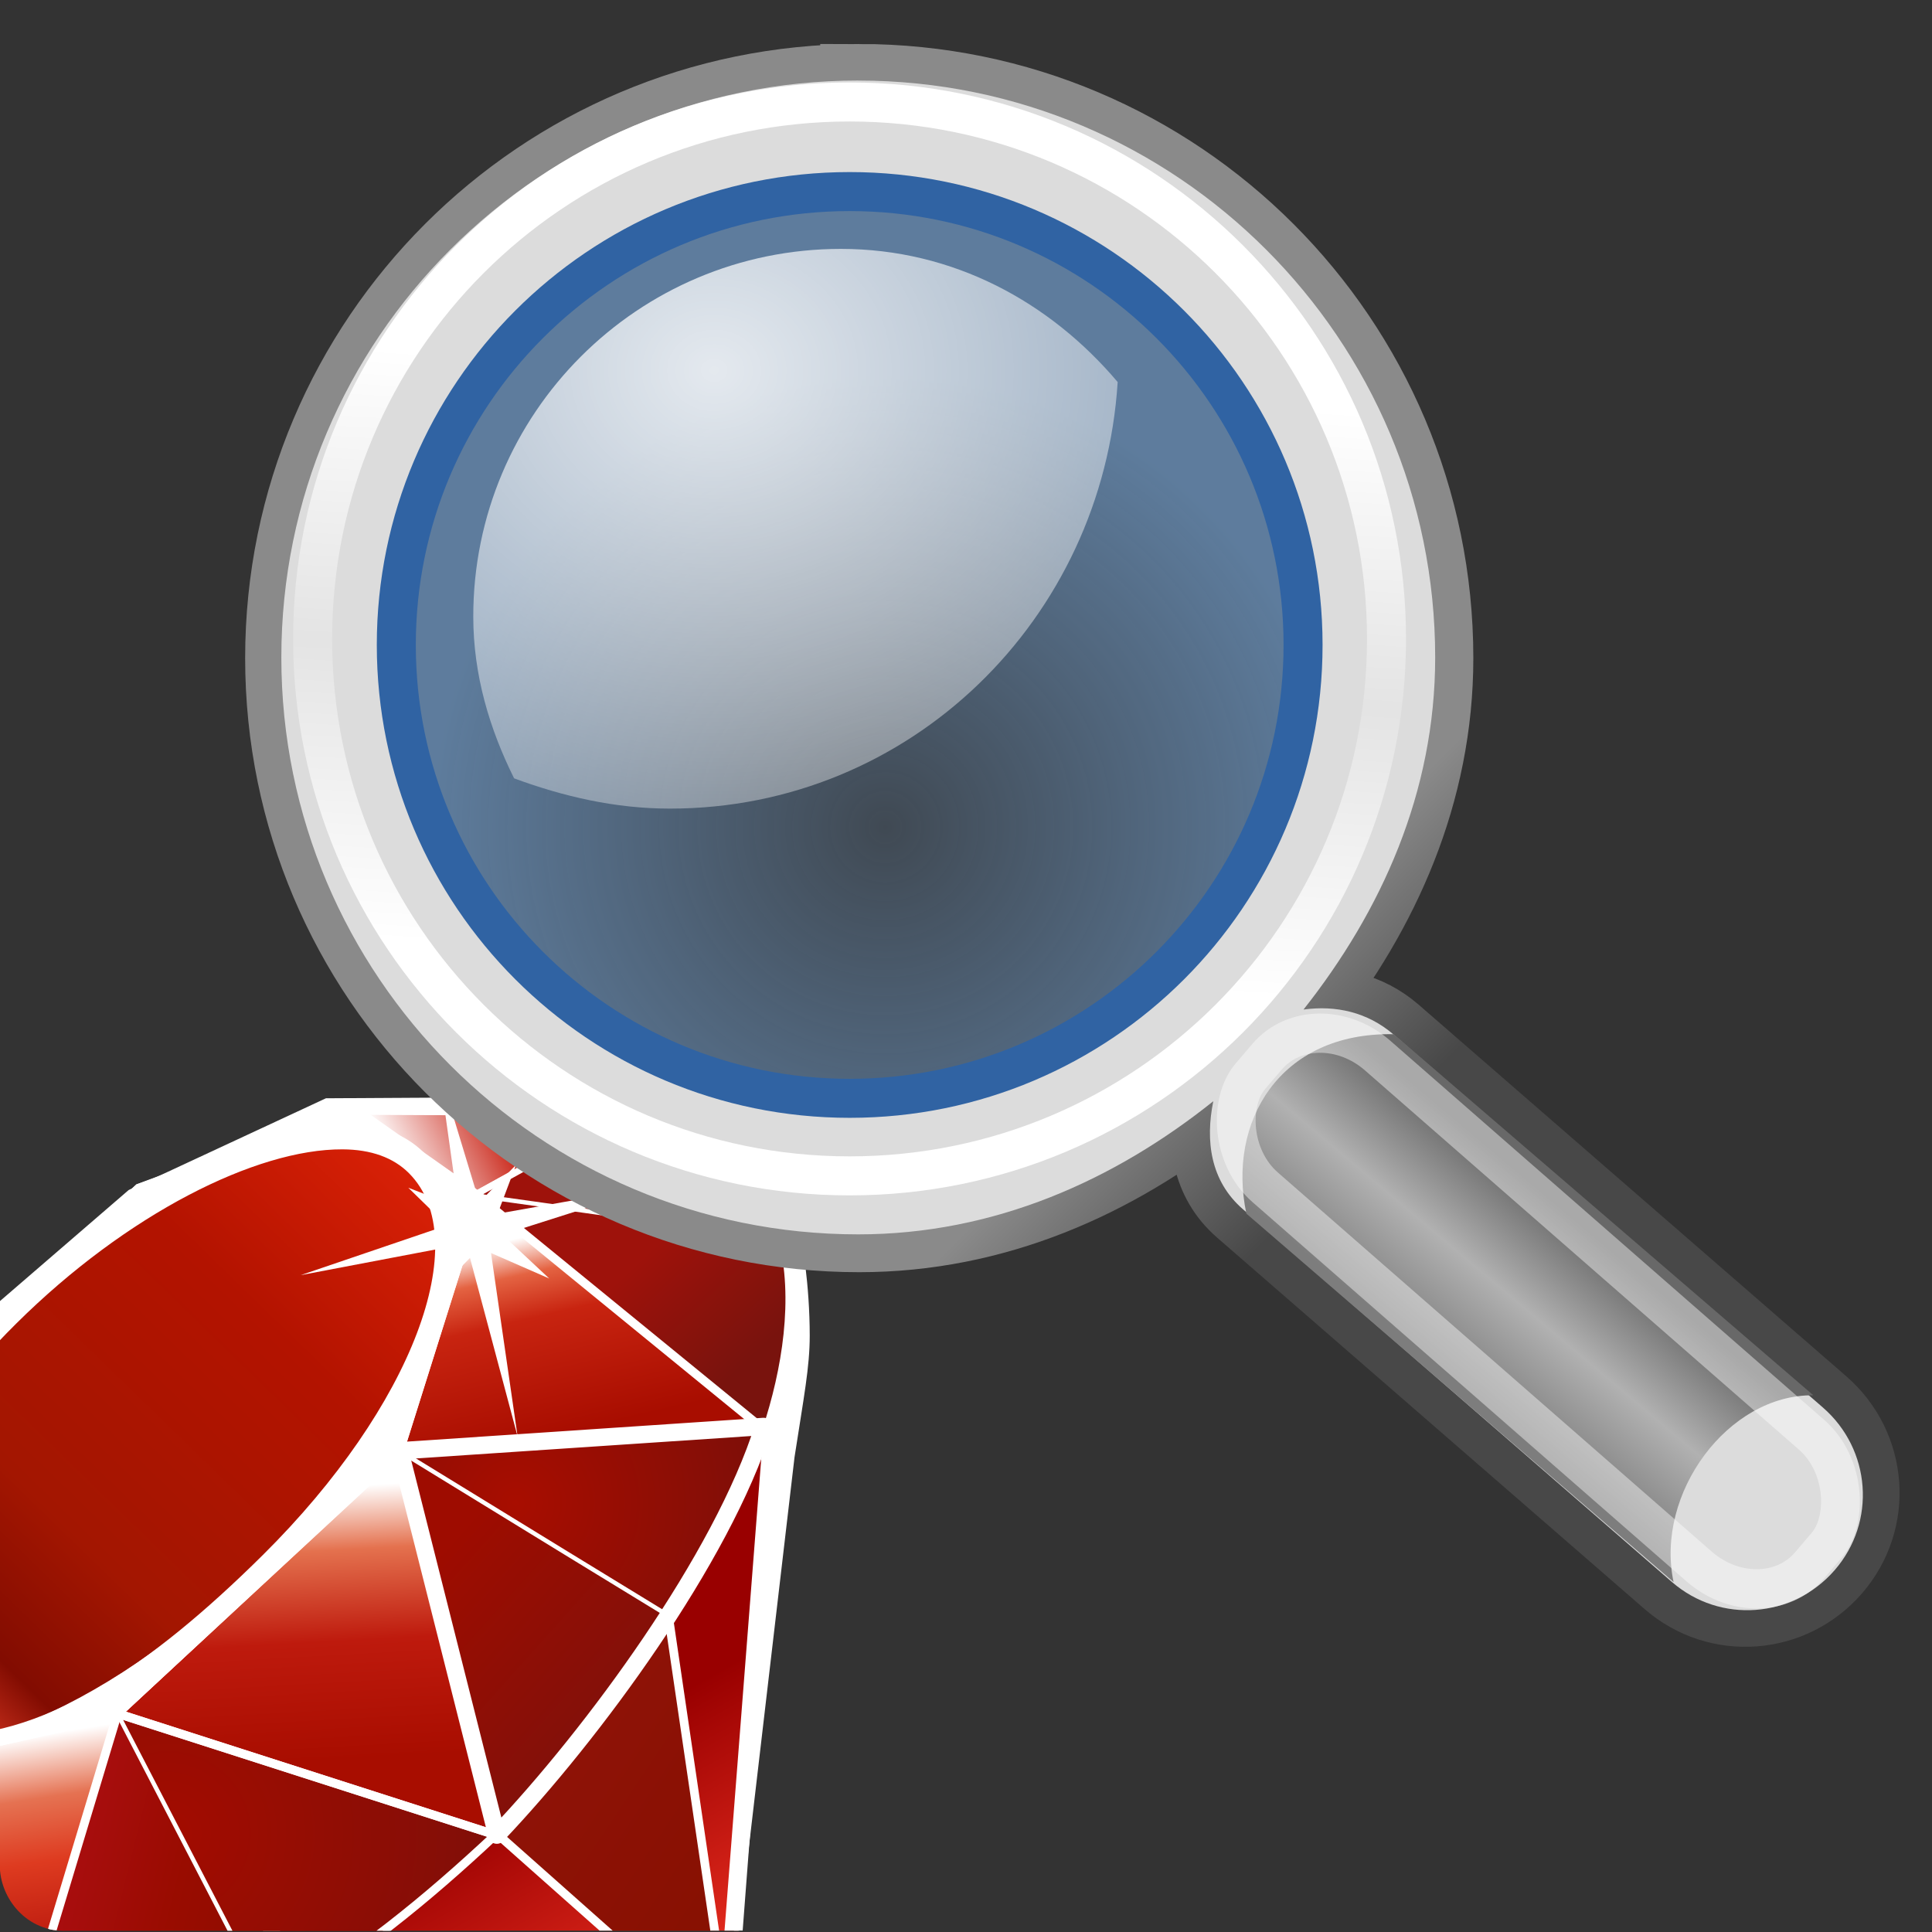 <svg xmlns="http://www.w3.org/2000/svg" xmlns:svg="http://www.w3.org/2000/svg" xmlns:xlink="http://www.w3.org/1999/xlink" id="svg2" width="16" height="16" version="1.1"><rect width="100%" height="100%" fill="#333333" stroke="none"/><defs id="defs4"><linearGradient id="linearGradient5048"><stop style="stop-color:black;stop-opacity:0" id="stop5050" offset="0"/><stop id="stop5056" offset=".5" style="stop-color:black;stop-opacity:1"/><stop style="stop-color:black;stop-opacity:0" id="stop5052" offset="1"/></linearGradient><linearGradient id="linearGradient12512"><stop style="stop-color:#fff;stop-opacity:1" id="stop12513" offset="0"/><stop style="stop-color:#fff520;stop-opacity:.891" id="stop12517" offset=".5"/><stop style="stop-color:#fff300;stop-opacity:0" id="stop12514" offset="1"/></linearGradient><linearGradient id="linearGradient4816"><stop style="stop-color:#204a87;stop-opacity:1" id="stop4818" offset="0"/><stop style="stop-color:#204a87;stop-opacity:0" id="stop4820" offset="1"/></linearGradient><linearGradient id="linearGradient4808"><stop style="stop-color:#000;stop-opacity:1" id="stop4810" offset="0"/><stop style="stop-color:#000;stop-opacity:0" id="stop4812" offset="1"/></linearGradient><linearGradient id="linearGradient3832"><stop style="stop-color:#fff;stop-opacity:1" id="stop3834" offset="0"/><stop style="stop-color:#e0e0e0;stop-opacity:1" id="stop3836" offset="1"/></linearGradient><radialGradient id="radialGradient1365" cx="55" cy="125" r="14.375" fx="55" fy="125" gradientTransform="matrix(0.626,0,0,0.637,34.208,-97.596)" gradientUnits="userSpaceOnUse" xlink:href="#linearGradient12512"/><radialGradient id="radialGradient1372" cx="17.368" cy="25.682" r="11.8" fx="17.368" fy="25.682" gradientTransform="matrix(1.946,0,0,0.627,-9.628,24.259)" gradientUnits="userSpaceOnUse" xlink:href="#linearGradient4808"/><linearGradient id="linearGradient2846"><stop id="stop2848" offset="0" style="stop-color:#8a8a8a;stop-opacity:1"/><stop id="stop2850" offset="1" style="stop-color:#484848;stop-opacity:1"/></linearGradient><linearGradient id="linearGradient2366"><stop id="stop2368" offset="0" style="stop-color:#fff;stop-opacity:1"/><stop style="stop-color:#fff;stop-opacity:.219" id="stop2374" offset=".5"/><stop id="stop2370" offset="1" style="stop-color:#fff;stop-opacity:1"/></linearGradient><linearGradient id="linearGradient4487"><stop style="stop-color:#fff;stop-opacity:1" id="stop4489" offset="0"/><stop style="stop-color:#fff;stop-opacity:0" id="stop4491" offset="1"/></linearGradient><linearGradient id="linearGradient4477"><stop style="stop-color:#000;stop-opacity:1" id="stop4479" offset="0"/><stop style="stop-color:#000;stop-opacity:0" id="stop4481" offset="1"/></linearGradient><linearGradient id="linearGradient4467"><stop style="stop-color:#fff;stop-opacity:1" id="stop4469" offset="0"/><stop style="stop-color:#fff;stop-opacity:.248" id="stop4471" offset="1"/></linearGradient><linearGradient id="linearGradient4454"><stop style="stop-color:#729fcf;stop-opacity:.208" id="stop4456" offset="0"/><stop style="stop-color:#729fcf;stop-opacity:.676" id="stop4458" offset="1"/></linearGradient><linearGradient id="linearGradient4440"><stop style="stop-color:#7d7d7d;stop-opacity:1" id="stop4442" offset="0"/><stop id="stop4448" offset=".5" style="stop-color:#b1b1b1;stop-opacity:1"/><stop style="stop-color:#686868;stop-opacity:1" id="stop4444" offset="1"/></linearGradient><linearGradient id="linearGradient4446" x1="30.656" x2="33.219" y1="34" y2="31.063" gradientTransform="matrix(1.335,0,0,1.291,-6.974,-7.461)" gradientUnits="userSpaceOnUse" xlink:href="#linearGradient4440"/><radialGradient id="radialGradient4460" cx="18.241" cy="21.818" r="8.309" fx="18.241" fy="21.818" gradientUnits="userSpaceOnUse" xlink:href="#linearGradient4454"/><radialGradient id="radialGradient4473" cx="15.414" cy="13.078" r="6.656" fx="15.414" fy="13.078" gradientTransform="matrix(2.593,0,0,2.252,-25.06,-18.941)" gradientUnits="userSpaceOnUse" xlink:href="#linearGradient4467"/><radialGradient id="radialGradient4493" cx="24.13" cy="37.968" r="16.529" fx="24.13" fy="37.968" gradientTransform="matrix(1,0,0,0.238,0,28.933)" gradientUnits="userSpaceOnUse" xlink:href="#linearGradient4487"/><linearGradient id="linearGradient2372" x1="18.293" x2="17.501" y1="13.602" y2="25.743" gradientUnits="userSpaceOnUse" xlink:href="#linearGradient2366"/><radialGradient id="radialGradient2842" cx="24.13" cy="37.968" r="16.529" fx="24.13" fy="37.968" gradientTransform="matrix(1,0,0,0.238,0,28.933)" gradientUnits="userSpaceOnUse" xlink:href="#linearGradient4477"/><linearGradient id="linearGradient2852" x1="27.366" x2="31.336" y1="26.58" y2="30.558" gradientUnits="userSpaceOnUse" xlink:href="#linearGradient2846"/><linearGradient id="linearGradient3697"><stop id="stop3699" offset="0" style="stop-color:#33a;stop-opacity:1"/><stop id="stop3701" offset="1" style="stop-color:#33a;stop-opacity:0"/></linearGradient><linearGradient id="XMLID_1_" x1="114.011" x2="114.011" y1="6.296" y2="159.067" gradientUnits="userSpaceOnUse"><stop style="stop-color:#a30c00" id="stop2978" offset="0"/><stop style="stop-color:#a30c00" id="stop2980" offset=".064"/><stop style="stop-color:#a30c00" id="stop2982" offset=".449"/><stop style="stop-color:#ff4100" id="stop2984" offset="1"/></linearGradient><linearGradient id="linearGradient3970" x1="124.014" x2="100.082" y1="187.85" y2="145.596" gradientUnits="userSpaceOnUse" xlink:href="#XMLID_4_"/><linearGradient id="linearGradient3972" x1="135.938" x2="105.095" y1="152.353" y2="131.656" gradientUnits="userSpaceOnUse" xlink:href="#XMLID_5_"/><linearGradient id="linearGradient3974" x1="111.26" x2="80.417" y1="189.129" y2="168.431" gradientUnits="userSpaceOnUse" xlink:href="#XMLID_6_"/><linearGradient id="linearGradient3976" x1="46.499" x2="51.281" y1="137.371" y2="168.446" gradientUnits="userSpaceOnUse" xlink:href="#XMLID_7_"/><linearGradient id="linearGradient3978" x1="92.47" x2="115.197" y1="71.039" y2="59.675" gradientUnits="userSpaceOnUse" xlink:href="#XMLID_8_"/><linearGradient id="linearGradient3980" x1="26.58" x2="28.451" y1="129.449" y2="148.178" gradientUnits="userSpaceOnUse" xlink:href="#XMLID_9_"/><linearGradient id="linearGradient3982" x1="39.616" x2="30.064" y1="177.422" y2="145.017" gradientUnits="userSpaceOnUse" xlink:href="#XMLID_10_"/><linearGradient id="linearGradient3984" x1="112.891" x2="134.302" y1="70.04" y2="79.491" gradientUnits="userSpaceOnUse" xlink:href="#XMLID_11_"/><linearGradient id="linearGradient3986" x1="79.388" x2="81.15" y1="108.356" y2="140.07" gradientUnits="userSpaceOnUse" xlink:href="#XMLID_12_"/><linearGradient id="linearGradient3988" x1="108.572" x2="113.847" y1="79.044" y2="101.773" gradientUnits="userSpaceOnUse" xlink:href="#XMLID_13_"/><linearGradient id="linearGradient3990" x1="81.073" x2="54.586" y1="162.36" y2="155.823" gradientUnits="userSpaceOnUse" xlink:href="#XMLID_14_"/><linearGradient id="linearGradient3992" x1="126.464" x2="103.012" y1="130.481" y2="109.461" gradientUnits="userSpaceOnUse" xlink:href="#XMLID_15_"/><linearGradient id="linearGradient3994" x1="135.188" x2="123.467" y1="91.898" y2="79.369" gradientUnits="userSpaceOnUse" xlink:href="#XMLID_16_"/><radialGradient id="radialGradient3996" cx="106.7" cy="109.885" r="28.831" fx="106.7" fy="109.885" gradientUnits="userSpaceOnUse" xlink:href="#XMLID_17_"/><radialGradient id="radialGradient3998" cx="66.769" cy="147.885" r="38.331" fx="66.769" fy="147.885" gradientUnits="userSpaceOnUse" xlink:href="#XMLID_18_"/><linearGradient id="linearGradient4000" x1="13.721" x2="101.652" y1="153.238" y2="62.82" gradientUnits="userSpaceOnUse" xlink:href="#XMLID_19_"/></defs><g id="layer1" transform="translate(-503.61,-531.754)"><g id="layer1-1" transform="translate(346.15,172.924)"><g id="g2988" transform="matrix(0.072,0,0,0.072,154.048,363.366)"><defs id="defs2990"><path id="XMLID_2_" d="m 180.67,152.014 c 0,4.656 -2.594,7.266 -7.766,7.031 l -117.836,0.042 c -4.533,0.161 -7.721,-3.651 -7.707,-7.618 L 47.363,13.734 c 0,-3.798 2.094,-7.812 6.674,-7.45 l 119.446,0.075 c 3.938,0.016 7.266,3.562 7.178,7.59 l 0.009,138.065 z"/></defs><clipPath id="XMLID_3_"><use id="use2994" width="1" height="1" x="0" y="0" xlink:href="#XMLID_2_"/></clipPath><linearGradient id="XMLID_4_" x1="124.014" x2="100.082" y1="187.85" y2="145.596" gradientUnits="userSpaceOnUse"><stop style="stop-color:#fb7655" id="stop2997" offset="0"/><stop style="stop-color:#fb7655" id="stop2999" offset="0"/><stop style="stop-color:#e42b1e" id="stop3001" offset=".41"/><stop style="stop-color:#900" id="stop3003" offset=".99"/><stop style="stop-color:#900" id="stop3005" offset="1"/></linearGradient><path style="fill:url(#linearGradient3970);fill-rule:evenodd" id="path3007" d="m 47.464,177.564 83.867,-5.695 6.458,-84.563 -25.551,51.794 -64.774,38.464 z" clip-path="url(#XMLID_3_)" clip-rule="evenodd"/><linearGradient id="XMLID_5_" x1="135.938" x2="105.095" y1="152.353" y2="131.656" gradientUnits="userSpaceOnUse"><stop style="stop-color:#871101" id="stop3010" offset="0"/><stop style="stop-color:#871101" id="stop3012" offset="0"/><stop style="stop-color:#911209" id="stop3014" offset=".99"/><stop style="stop-color:#911209" id="stop3016" offset="1"/></linearGradient><path style="fill:url(#linearGradient3972);fill-rule:evenodd" id="path3018" d="m 104.625,147.988 26.843,23.824 -7.208,-49.753 -19.635,25.929 z" clip-path="url(#XMLID_3_)" clip-rule="evenodd"/><linearGradient id="XMLID_6_" x1="111.26" x2="80.417" y1="189.129" y2="168.431" gradientUnits="userSpaceOnUse"><stop style="stop-color:#871101" id="stop3021" offset="0"/><stop style="stop-color:#871101" id="stop3023" offset="0"/><stop style="stop-color:#911209" id="stop3025" offset=".99"/><stop style="stop-color:#911209" id="stop3027" offset="1"/></linearGradient><path style="fill:url(#linearGradient3974);fill-rule:evenodd" id="path3029" d="m 47.746,177.451 83.82,-5.639 -52.808,-4.148 -31.012,9.787 z" clip-path="url(#XMLID_3_)" clip-rule="evenodd"/><linearGradient id="XMLID_7_" x1="46.499" x2="51.281" y1="137.371" y2="168.446" gradientUnits="userSpaceOnUse"><stop style="stop-color:#fff" id="stop3032" offset="0"/><stop style="stop-color:#fff" id="stop3034" offset="0"/><stop style="stop-color:#e57252" id="stop3036" offset=".23"/><stop style="stop-color:#de3b20" id="stop3038" offset=".46"/><stop style="stop-color:#a00000" id="stop3040" offset=".99"/><stop style="stop-color:#a00000" id="stop3042" offset="1"/></linearGradient><path style="fill:url(#linearGradient3976);fill-rule:evenodd" id="path3044" d="m 31.982,140.453 15.838,37.01 13.191,-43.219 -29.029,6.209 z" clip-path="url(#XMLID_3_)" clip-rule="evenodd"/><linearGradient id="XMLID_8_" x1="92.47" x2="115.197" y1="71.039" y2="59.675" gradientUnits="userSpaceOnUse"><stop style="stop-color:#fff" id="stop3047" offset="0"/><stop style="stop-color:#fff" id="stop3049" offset="0"/><stop style="stop-color:#c81f11" id="stop3051" offset=".54"/><stop style="stop-color:#bf0904" id="stop3053" offset=".99"/><stop style="stop-color:#bf0904" id="stop3055" offset="1"/></linearGradient><path style="fill:url(#linearGradient3978);fill-rule:evenodd" id="path3057" d="M 88.183,64.728 119.68,64.87 100.367,75.544 88.183,64.728 z" clip-path="url(#XMLID_3_)" clip-rule="evenodd"/><linearGradient id="XMLID_9_" x1="26.58" x2="28.451" y1="129.449" y2="148.178" gradientUnits="userSpaceOnUse"><stop style="stop-color:#fff" id="stop3060" offset="0"/><stop style="stop-color:#fff" id="stop3062" offset="0"/><stop style="stop-color:#de4024" id="stop3064" offset=".31"/><stop style="stop-color:#bf190b" id="stop3066" offset=".99"/><stop style="stop-color:#bf190b" id="stop3068" offset="1"/></linearGradient><path style="fill:url(#linearGradient3980);fill-rule:evenodd" id="path3070" d="m 25.89,122.616 -1.545,32.335 8.09,-14.758 -6.545,-17.577 z" clip-path="url(#XMLID_3_)" clip-rule="evenodd"/><path style="fill:#9e1209;fill-rule:evenodd" id="path3072" d="M 24.345,154.756 C 24.962,177 41.013,177.332 47.849,177.527 L 32.056,140.644 24.345,154.756 z" clip-path="url(#XMLID_3_)" clip-rule="evenodd"/><linearGradient id="XMLID_10_" x1="39.616" x2="30.064" y1="177.422" y2="145.017" gradientUnits="userSpaceOnUse"><stop style="stop-color:#8b2114" id="stop3075" offset="0"/><stop style="stop-color:#8b2114" id="stop3077" offset="0"/><stop style="stop-color:#9e100a" id="stop3079" offset=".43"/><stop style="stop-color:#b3100c" id="stop3081" offset=".99"/><stop style="stop-color:#b3100c" id="stop3083" offset="1"/></linearGradient><path style="fill:url(#linearGradient3982);fill-rule:evenodd" id="path3085" d="m 31.988,140.691 -2.479,29.525 c 4.678,6.387 11.111,6.943 17.865,6.445 -4.886,-12.153 -14.642,-36.462 -15.386,-35.97 z" clip-path="url(#XMLID_3_)" clip-rule="evenodd"/><linearGradient id="XMLID_11_" x1="112.891" x2="134.302" y1="70.04" y2="79.491" gradientUnits="userSpaceOnUse"><stop style="stop-color:#b31000" id="stop3088" offset="0"/><stop style="stop-color:#b31000" id="stop3090" offset="0"/><stop style="stop-color:#910f08" id="stop3092" offset=".44"/><stop style="stop-color:#791c12" id="stop3094" offset=".99"/><stop style="stop-color:#791c12" id="stop3096" offset="1"/></linearGradient><path style="fill:url(#linearGradient3984);fill-rule:evenodd" id="path3098" d="m 102.16,74.512 34.758,4.881 c -1.854,-7.864 -7.551,-12.938 -17.26,-14.523 l -17.498,9.642 z" clip-path="url(#XMLID_3_)" clip-rule="evenodd"/><g id="g3100"><path style="fill:#fff;fill-rule:evenodd" id="path3102" d="M 62.191,73.878 38.476,94.34 23.833,121.313 22.812,153.746 c -0.312,7.652 1.715,13.676 6.027,17.898 7.223,7.072 18.404,8.004 18.865,7.975 -1.469,0.129 -0.164,0.014 83.092,-6.828 l 7.979,-68.174 c 1.076,-6.979 1.75,-10.359 1.75,-14 0,-5.787 -0.904,-11.367 -1.25,-12 -2.768,-14.094 -18.09,-15.492 -18.248,-15.5 -0.025,-0.002 -36.147,0.209 -36.147,0.209 L 62.191,73.878 z m 25.176,-9.35 c 0.393,0.01 31.237,0.756 31.237,0.756 0.562,0.029 14.43,0.898 16.788,13.633 l 0.033,0.18 0.109,0.18 c 0.016,0.025 0.999,1.768 0.999,7.76 0,3.504 -0.337,8.461 -1.401,15.379 -0.008,0.068 -4.655,59.835 -5.265,67.667 -1.68,0.121 -82.549,6.021 -82.549,6.021 -0.094,0.006 -10.514,0.553 -17.09,-5.898 -3.617,-3.549 -5.445,-8.576 -5.445,-14.959 0,-0.469 0.01,-0.945 0.029,-1.428 0,-0.01 0.93,-29.543 1.006,-31.968 0.223,-0.408 14.109,-25.99 14.262,-26.27 0.232,-0.219 23.037,-21.553 23.316,-21.812 0.355,-0.138 23.609,-9.101 23.971,-9.241 z" clip-path="url(#XMLID_3_)" clip-rule="evenodd"/></g><path style="fill:none;stroke:#fff" id="path3104" d="m 47.466,177.564 83.866,-5.695 6.457,-84.564 -25.551,51.796 -64.772,38.463 z" clip-path="url(#XMLID_3_)" clip-rule="evenodd"/><path style="fill:none;stroke:#fff" id="path3106" d="m 104.623,147.986 26.846,23.826 -7.199,-48.982 -19.647,25.156 z" clip-path="url(#XMLID_3_)" clip-rule="evenodd"/><path style="fill:none;stroke:#fff" id="path3108" d="m 47.746,177.451 83.821,-5.639 -52.809,-4.148 -31.012,9.787 z" clip-path="url(#XMLID_3_)" clip-rule="evenodd"/><path style="fill:none;stroke:#fff" id="path3110" d="m 31.982,140.451 15.838,37.012 13.191,-43.219 -29.029,6.207 z" clip-path="url(#XMLID_3_)" clip-rule="evenodd"/><path style="fill:none;stroke:#fff" id="path3112" d="M 88.183,64.727 119.68,64.87 102.159,74.513 88.183,64.727 z" clip-path="url(#XMLID_3_)" clip-rule="evenodd"/><path style="fill:none;stroke:#fff" id="path3114" d="m 25.455,122.061 -1.109,32.888 8.09,-14.756 -6.981,-18.132 z" clip-path="url(#XMLID_3_)" clip-rule="evenodd"/><path style="fill:none;stroke:#fff" id="path3116" d="m 135.104,101.297 c 4.462,-13.479 5.493,-32.814 -15.562,-36.404 l -17.283,9.545 32.845,26.859 z" clip-path="url(#XMLID_3_)" clip-rule="evenodd"/><path style="fill:none;stroke:#fff" id="path3118" d="m 24.345,154.754 c 0.617,22.246 16.668,22.578 23.504,22.773 l -15.791,-36.883 -7.713,14.11 z" clip-path="url(#XMLID_3_)" clip-rule="evenodd"/><path style="fill:none;stroke:#fff" id="path3120" d="m 31.988,140.691 -2.479,29.525 c 4.678,6.387 11.113,6.943 17.865,6.445 -4.884,-12.153 -14.642,-36.46 -15.386,-35.97 z" clip-path="url(#XMLID_3_)" clip-rule="evenodd"/><linearGradient id="XMLID_12_" x1="79.388" x2="81.15" y1="108.356" y2="140.07" gradientUnits="userSpaceOnUse"><stop style="stop-color:#fff" id="stop3123" offset="0"/><stop style="stop-color:#fff" id="stop3125" offset="0"/><stop style="stop-color:#e4714e" id="stop3127" offset=".23"/><stop style="stop-color:#be1a0d" id="stop3129" offset=".56"/><stop style="stop-color:#a80d00" id="stop3131" offset=".99"/><stop style="stop-color:#a80d00" id="stop3133" offset="1"/></linearGradient><path style="fill:url(#linearGradient3986);fill-rule:evenodd" id="path3135" d="m 57.744,133.146 46.875,14.984 -12.135,-47.547 -34.74,32.563 z" clip-path="url(#XMLID_3_)" clip-rule="evenodd"/><linearGradient id="XMLID_13_" x1="108.572" x2="113.847" y1="79.044" y2="101.773" gradientUnits="userSpaceOnUse"><stop style="stop-color:#fff" id="stop3138" offset="0"/><stop style="stop-color:#fff" id="stop3140" offset="0"/><stop style="stop-color:#e46342" id="stop3142" offset=".18"/><stop style="stop-color:#c82410" id="stop3144" offset=".4"/><stop style="stop-color:#a80d00" id="stop3146" offset=".99"/><stop style="stop-color:#a80d00" id="stop3148" offset="1"/></linearGradient><path style="fill:url(#linearGradient3988);fill-rule:evenodd" id="path3150" d="m 93.054,103.995 41.979,-2.74 -32.838,-26.821 -9.141,29.561 z" clip-path="url(#XMLID_3_)" clip-rule="evenodd"/><linearGradient id="XMLID_14_" x1="81.073" x2="54.586" y1="162.36" y2="155.823" gradientUnits="userSpaceOnUse"><stop style="stop-color:#8c0c01" id="stop3153" offset="0"/><stop style="stop-color:#8c0c01" id="stop3155" offset="0"/><stop style="stop-color:#990c00" id="stop3157" offset=".54"/><stop style="stop-color:#a80d0e" id="stop3159" offset=".99"/><stop style="stop-color:#a80d0e" id="stop3161" offset="1"/></linearGradient><path style="fill:url(#linearGradient3990);fill-rule:evenodd" id="path3163" d="m 47.82,177.447 13.09,-43.357 43.471,13.965 c -15.719,14.738 -33.2,27.199 -56.561,29.392 z" clip-path="url(#XMLID_3_)" clip-rule="evenodd"/><linearGradient id="XMLID_15_" x1="126.464" x2="103.012" y1="130.481" y2="109.461" gradientUnits="userSpaceOnUse"><stop style="stop-color:#7e110b" id="stop3166" offset="0"/><stop style="stop-color:#7e110b" id="stop3168" offset="0"/><stop style="stop-color:#9e0c00" id="stop3170" offset=".99"/><stop style="stop-color:#9e0c00" id="stop3172" offset="1"/></linearGradient><path style="fill:url(#linearGradient3992);fill-rule:evenodd" id="path3174" d="m 93.378,103.875 11.159,44.203 c 13.127,-13.803 24.91,-28.644 30.68,-47.003 l -41.839,2.8 z" clip-path="url(#XMLID_3_)" clip-rule="evenodd"/><linearGradient id="XMLID_16_" x1="135.188" x2="123.467" y1="91.898" y2="79.369" gradientUnits="userSpaceOnUse"><stop style="stop-color:#79130d" id="stop3177" offset="0"/><stop style="stop-color:#79130d" id="stop3179" offset="0"/><stop style="stop-color:#9e120b" id="stop3181" offset=".99"/><stop style="stop-color:#9e120b" id="stop3183" offset="1"/></linearGradient><path style="fill:url(#linearGradient3994);fill-rule:evenodd" id="path3185" d="m 135.104,101.298 c 4.465,-13.479 5.494,-32.815 -15.559,-36.405 l -17.283,9.545 32.842,26.86 z" clip-path="url(#XMLID_3_)" clip-rule="evenodd"/><radialGradient id="XMLID_17_" cx="106.7" cy="109.885" r="28.831" fx="106.7" fy="109.885" gradientUnits="userSpaceOnUse"><stop style="stop-color:#a80d00" id="stop3188" offset="0"/><stop style="stop-color:#a80d00" id="stop3190" offset="0"/><stop style="stop-color:#7e0e08" id="stop3192" offset=".99"/><stop style="stop-color:#7e0e08" id="stop3194" offset="1"/></radialGradient><path style="fill:url(#radialGradient3996);fill-rule:evenodd" id="path3196" d="m 93.439,103.943 c 10.088,6.201 30.42,18.655 30.833,18.886 0.643,0.359 8.767,-13.701 10.609,-21.652 l -41.442,2.766 z" clip-path="url(#XMLID_3_)" clip-rule="evenodd"/><radialGradient id="XMLID_18_" cx="66.769" cy="147.885" r="38.331" fx="66.769" fy="147.885" gradientUnits="userSpaceOnUse"><stop style="stop-color:#a30c00" id="stop3199" offset="0"/><stop style="stop-color:#a30c00" id="stop3201" offset="0"/><stop style="stop-color:#800e08" id="stop3203" offset=".99"/><stop style="stop-color:#800e08" id="stop3205" offset="1"/></radialGradient><path style="fill:url(#radialGradient3998);fill-rule:evenodd" id="path3207" d="m 60.892,134.09 17.498,33.762 c 10.35,-5.611 18.451,-12.449 25.87,-19.773 L 60.892,134.09 z" clip-path="url(#XMLID_3_)" clip-rule="evenodd"/><path style="fill:none;stroke:#fff" id="path3209" d="M 60.892,134.09 104.619,148.129 93.441,103.942 60.892,134.09 z" clip-path="url(#XMLID_3_)" clip-rule="evenodd"/><path style="fill:none;stroke:#fff" id="path3211" d="m 93.056,103.995 41.978,-2.74 -32.839,-26.822 -9.139,29.562 z" clip-path="url(#XMLID_3_)" clip-rule="evenodd"/><path style="fill:none;stroke:#fff" id="path3213" d="m 47.82,177.447 13.09,-43.357 43.469,13.965 C 88.662,162.793 71.181,175.254 47.82,177.447 z" clip-path="url(#XMLID_3_)" clip-rule="evenodd"/><path style="fill:none;stroke:#fff;stroke-width:2;stroke-linecap:round;stroke-linejoin:round" id="path3215" d="m 93.378,103.875 11.157,44.203 c 11.061,-11.629 25.918,-31.843 30.683,-47.003 l -41.84,2.8 z" clip-path="url(#XMLID_3_)" clip-rule="evenodd"/><path style="fill:none;stroke:#fff;stroke-width:.5" id="path3217" d="m 93.441,103.942 c 10.086,6.201 30.418,18.656 30.829,18.889 0.643,0.359 8.768,-13.703 10.61,-21.654 l -41.439,2.765 z" clip-path="url(#XMLID_3_)" clip-rule="evenodd"/><path style="fill:none;stroke:#fff;stroke-width:.5" id="path3219" d="m 60.892,134.09 17.498,33.762 c 10.35,-5.611 18.451,-12.449 25.87,-19.773 L 60.892,134.09 z" clip-path="url(#XMLID_3_)" clip-rule="evenodd"/><path style="fill:none;stroke:#fff;stroke-width:.5" id="path3221" d="m 102.158,74.512 34.76,4.881 c -1.853,-7.865 -7.551,-12.938 -17.26,-14.523 l -17.5,9.642 z" clip-path="url(#XMLID_3_)" clip-rule="evenodd"/><path style="fill:none;stroke:#fff" id="path3223" d="m 25.455,122.061 6.586,18.677 28.611,-6.416 32.67,-30.361 9.215,-29.283 -14.516,-10.25 -24.676,9.236 c -7.777,7.232 -22.865,21.541 -23.41,21.812 -0.537,0.276 -9.963,18.087 -14.48,26.585 z" clip-path="url(#XMLID_3_)" clip-rule="evenodd"/><path style="fill:#fff;fill-rule:evenodd;stroke:#fff" id="path3225" d="m 25.455,122.059 6.586,18.679 28.611,-6.416 32.668,-30.361 9.217,-29.283 -14.354,-9.95 -24.84,8.938 c -7.775,7.231 -22.863,21.541 -23.408,21.812 -0.537,0.274 -9.963,18.085 -14.48,26.581 z" clip-path="url(#XMLID_3_)" clip-rule="evenodd"/><linearGradient id="XMLID_19_" x1="13.721" x2="101.652" y1="153.238" y2="62.82" gradientUnits="userSpaceOnUse"><stop style="stop-color:#bf0000" id="stop3228" offset="0"/><stop style="stop-color:#bf0000" id="stop3230" offset="0"/><stop style="stop-color:#fff" id="stop3232" offset=".07"/><stop style="stop-color:#fff" id="stop3234" offset=".17"/><stop style="stop-color:#c82f1c" id="stop3236" offset=".27"/><stop style="stop-color:#820c01" id="stop3238" offset=".33"/><stop style="stop-color:#a31601" id="stop3240" offset=".46"/><stop style="stop-color:#b31300" id="stop3242" offset=".72"/><stop style="stop-color:#e82609" id="stop3244" offset=".99"/><stop style="stop-color:#e82609" id="stop3246" offset="1"/></linearGradient><path style="fill:url(#linearGradient4000);fill-rule:evenodd" id="path3248" d="M 48.576,88.507 C 65.428,71.799 87.154,61.926 95.49,70.337 c 8.329,8.412 -0.506,28.855 -17.357,45.556 -16.85,16.703 -38.305,27.119 -46.637,18.707 -8.338,-8.407 0.228,-29.391 17.08,-46.093 z" clip-path="url(#XMLID_3_)" clip-rule="evenodd"/><g id="g3250"><path style="fill:none" id="path3252" d="M 48.576,88.506 C 65.428,71.799 87.154,61.926 95.49,70.336 103.819,78.748 94.986,99.191 78.135,115.893 61.283,132.596 39.828,143.01 31.496,134.6 23.158,126.195 31.724,105.209 48.576,88.506 z" clip-path="url(#XMLID_3_)" clip-rule="evenodd" enable-background="new"/><path style="fill:#fff;fill-rule:evenodd" id="path3254" d="m 47.871,87.796 c -12.471,12.362 -20.559,27.168 -20.604,37.719 0,0.031 0,0.061 0,0.09 0,4.082 1.184,7.346 3.518,9.697 2.135,2.154 5.086,3.256 8.771,3.273 10.348,0.047 25.768,-8.578 39.281,-21.973 C 97.216,98.388 104.677,78.196 96.199,69.631 94.01,67.422 90.954,66.294 87.118,66.277 76.671,66.233 60.899,74.88 47.871,87.796 z m -8.305,48.78 c -3.131,-0.201 -5.613,-0.916 -7.36,-2.682 -1.965,-1.98 -2.953,-4.795 -2.938,-8.369 0.043,-10.049 7.897,-24.301 20.012,-36.309 12.676,-12.567 27.549,-20.059 37.5,-20.016 3.286,0.015 5.866,0.944 7.668,2.763 7.551,7.626 0.445,26.778 -16.834,43.904 -12.956,12.84 -25.669,21.5 -38.048,20.709 z m 8.305,-48.78 z" clip-path="url(#XMLID_3_)" clip-rule="evenodd"/></g><path style="fill:#fff" id="path3256" d="m 100.104,75.846 -2.218,-15.85 4.635,15.287 4.223,-4.297 -2.117,5.619 18.367,-3.251 -17.809,5.668 5.375,5.033 -6.693,-2.932 3.059,21.11 -5.477,-20.548 -4.663,4.765 2.559,-6.087 -17.375,3.307 16.82,-5.723 -4.436,-4.331 5.75,2.23 z" clip-path="url(#XMLID_3_)"/></g><g id="layer1-8" transform="matrix(0.323,0,0,0.323,158.559,358.502)"><g id="g1772"><path id="path2844" d="m 18.628,3.144 c -8.139,0 -14.745,6.606 -14.745,14.745 0,8.139 6.606,14.745 14.745,14.745 3.48,0 6.551,-1.384 9.074,-3.403 -0.205,1.007 -0.078,2.035 0.756,2.76 l 10.964,9.527 c 1.233,1.071 3.087,0.931 4.159,-0.302 1.071,-1.233 0.931,-3.087 -0.302,-4.159 L 32.314,27.529 c -0.672,-0.583 -1.493,-0.756 -2.306,-0.643 1.987,-2.512 3.365,-5.549 3.365,-8.998 0,-8.139 -6.606,-14.745 -14.745,-14.745 z m -0.076,1.226 c 7.639,0 13.292,4.789 13.292,13.292 0,8.675 -5.817,13.292 -13.292,13.292 -7.303,0 -13.292,-5.478 -13.292,-13.292 0,-7.984 5.825,-13.292 13.292,-13.292 z" style="color:#000;fill:#dcdcdc;fill-opacity:1;fill-rule:evenodd;stroke:url(#linearGradient2852);stroke-width:2;stroke-linecap:round;stroke-linejoin:miter;stroke-miterlimit:10;stroke-opacity:1;stroke-dasharray:none;stroke-dashoffset:0;marker:none;visibility:visible;display:inline;overflow:visible"/><path style="color:#000;fill:#dcdcdc;fill-opacity:1;fill-rule:evenodd;stroke:none;stroke-width:1;marker:none;visibility:visible;display:inline;overflow:visible" id="path4430" d="m 18.603,3.08 c -8.165,0 -14.792,6.627 -14.792,14.792 0,8.165 6.627,14.792 14.792,14.792 3.491,0 6.572,-1.389 9.103,-3.414 -0.206,1.01 -0.078,2.042 0.759,2.769 l 11,9.558 c 1.237,1.075 3.097,0.934 4.172,-0.303 1.075,-1.237 0.934,-3.097 -0.303,-4.172 L 32.333,27.545 c -0.674,-0.585 -1.498,-0.758 -2.314,-0.645 1.993,-2.521 3.376,-5.567 3.376,-9.027 0,-8.165 -6.627,-14.792 -14.792,-14.792 z m -0.076,3.186 c 6.281,2e-7 11.379,5.098 11.379,11.379 0,6.281 -5.098,11.379 -11.379,11.379 -6.281,0 -11.379,-5.098 -11.379,-11.379 2e-7,-6.281 5.098,-11.379 11.379,-11.379 z"/><path style="color:#000;fill:url(#linearGradient4446);fill-opacity:1;fill-rule:evenodd;stroke:none;stroke-width:1;marker:none;visibility:visible;display:inline;overflow:visible" id="path4438" d="m 39.507,41.578 c -0.479,-2.273 1.397,-4.811 3.584,-4.788 0,0 -10.76,-9.258 -10.76,-9.258 -2.945,-0.057 -4.27,2.273 -3.777,4.6 l 10.953,9.447 z"/><path style="color:#000;fill:none;stroke:url(#linearGradient2372);stroke-width:.803;stroke-linecap:round;stroke-linejoin:miter;stroke-miterlimit:10;stroke-opacity:1;stroke-dasharray:none;stroke-dashoffset:0;marker:none;visibility:visible;display:inline;overflow:visible" id="path4450" d="m 28.549,18.92 c 0,6.102 -4.947,11.049 -11.049,11.049 -6.102,0 -11.049,-4.947 -11.049,-11.049 0,-6.102 4.947,-11.049 11.049,-11.049 6.102,0 11.049,4.947 11.049,11.049 z" transform="matrix(1.246,0,0,1.246,-3.425,-6.177)"/><rect style="opacity:.433;color:#000;fill:none;stroke:#fff;stroke-width:1;stroke-linecap:round;stroke-linejoin:miter;stroke-miterlimit:10;stroke-opacity:1;stroke-dasharray:none;stroke-dashoffset:0;marker:none;visibility:visible;display:inline;overflow:visible" id="rect4495" width="19.048" height="4.44" x="40.373" y=".141" rx="2.137" ry="1.888" transform="matrix(0.753,0.658,-0.649,0.761,0,0)"/><path style="color:#000;fill:url(#radialGradient4460);fill-opacity:1;fill-rule:evenodd;stroke:#3063a3;stroke-width:.715;stroke-linecap:round;stroke-linejoin:miter;stroke-miterlimit:10;stroke-opacity:1;stroke-dashoffset:0;marker:none;visibility:visible" id="path4452" d="m 25.898,18.478 c 0,4.589 -3.72,8.309 -8.309,8.309 -4.589,0 -8.309,-3.72 -8.309,-8.309 0,-4.589 3.72,-8.309 8.309,-8.309 4.589,0 8.309,3.72 8.309,8.309 z" transform="matrix(1.399,0,0,1.399,-6.224,-8.299)"/><path style="opacity:.834;color:#000;fill:url(#radialGradient4473);fill-opacity:1;fill-rule:evenodd;stroke:none;stroke-width:1;marker:none;visibility:visible;display:inline;overflow:visible" id="path4462" d="m 18.157,7.397 c -5.208,0 -9.425,4.217 -9.425,9.425 0,1.504 0.42,2.888 1.047,4.15 1.252,0.462 2.583,0.776 3.995,0.776 6.171,0 11.099,-4.862 11.48,-10.937 C 23.523,8.764 21.044,7.397 18.157,7.397 z"/></g></g><g id="g3292" transform="translate(166.781,228.977)"><radialGradient id="XMLID_20_" cx="15.874" cy="207.574" r="17.632" fx="15.874" fy="207.574" gradientUnits="userSpaceOnUse"><stop style="stop-color:#a30c00" id="stop3295" offset="0"/><stop style="stop-color:#a30c00" id="stop3297" offset="0"/><stop style="stop-color:#800e08" id="stop3299" offset=".99"/><stop style="stop-color:#800e08" id="stop3301" offset="1"/></radialGradient><radialGradient id="XMLID_21_" cx="40.91" cy="215.856" r="11.552" fx="40.91" fy="215.856" gradientUnits="userSpaceOnUse"><stop style="stop-color:#a30c00" id="stop3306" offset="0"/><stop style="stop-color:#a30c00" id="stop3308" offset="0"/><stop style="stop-color:#800e08" id="stop3310" offset=".99"/><stop style="stop-color:#800e08" id="stop3312" offset="1"/></radialGradient><radialGradient id="XMLID_22_" cx="66.22" cy="215.262" r="13.243" fx="66.22" fy="215.262" gradientUnits="userSpaceOnUse"><stop style="stop-color:#a30c00" id="stop3317" offset="0"/><stop style="stop-color:#a30c00" id="stop3319" offset="0"/><stop style="stop-color:#800e08" id="stop3321" offset=".99"/><stop style="stop-color:#800e08" id="stop3323" offset="1"/></radialGradient><radialGradient id="XMLID_23_" cx="91.767" cy="220.746" r="15.547" fx="91.767" fy="220.746" gradientUnits="userSpaceOnUse"><stop style="stop-color:#a30c00" id="stop3328" offset="0"/><stop style="stop-color:#a30c00" id="stop3330" offset="0"/><stop style="stop-color:#800e08" id="stop3332" offset=".99"/><stop style="stop-color:#800e08" id="stop3334" offset="1"/></radialGradient><radialGradient id="XMLID_24_" cx="116.188" cy="215.543" r="12.992" fx="116.188" fy="215.543" gradientUnits="userSpaceOnUse"><stop style="stop-color:#a30c00" id="stop3339" offset="0"/><stop style="stop-color:#a30c00" id="stop3341" offset="0"/><stop style="stop-color:#800e08" id="stop3343" offset=".99"/><stop style="stop-color:#800e08" id="stop3345" offset="1"/></radialGradient><radialGradient id="XMLID_25_" cx="142.035" cy="215.856" r="11.552" fx="142.035" fy="215.856" gradientUnits="userSpaceOnUse"><stop style="stop-color:#a30c00" id="stop3350" offset="0"/><stop style="stop-color:#a30c00" id="stop3352" offset="0"/><stop style="stop-color:#800e08" id="stop3354" offset=".99"/><stop style="stop-color:#800e08" id="stop3356" offset="1"/></radialGradient><radialGradient id="XMLID_26_" cx="163.889" cy="220.746" r="15.547" fx="163.889" fy="220.746" gradientUnits="userSpaceOnUse"><stop style="stop-color:#a30c00" id="stop3361" offset="0"/><stop style="stop-color:#a30c00" id="stop3363" offset="0"/><stop style="stop-color:#800e08" id="stop3365" offset=".99"/><stop style="stop-color:#800e08" id="stop3367" offset="1"/></radialGradient><radialGradient id="XMLID_27_" cx="185.797" cy="215.856" r="11.396" fx="185.797" fy="215.856" gradientUnits="userSpaceOnUse"><stop style="stop-color:#a30c00" id="stop3372" offset="0"/><stop style="stop-color:#a30c00" id="stop3374" offset="0"/><stop style="stop-color:#800e08" id="stop3376" offset=".99"/><stop style="stop-color:#800e08" id="stop3378" offset="1"/></radialGradient></g></g></g></svg>